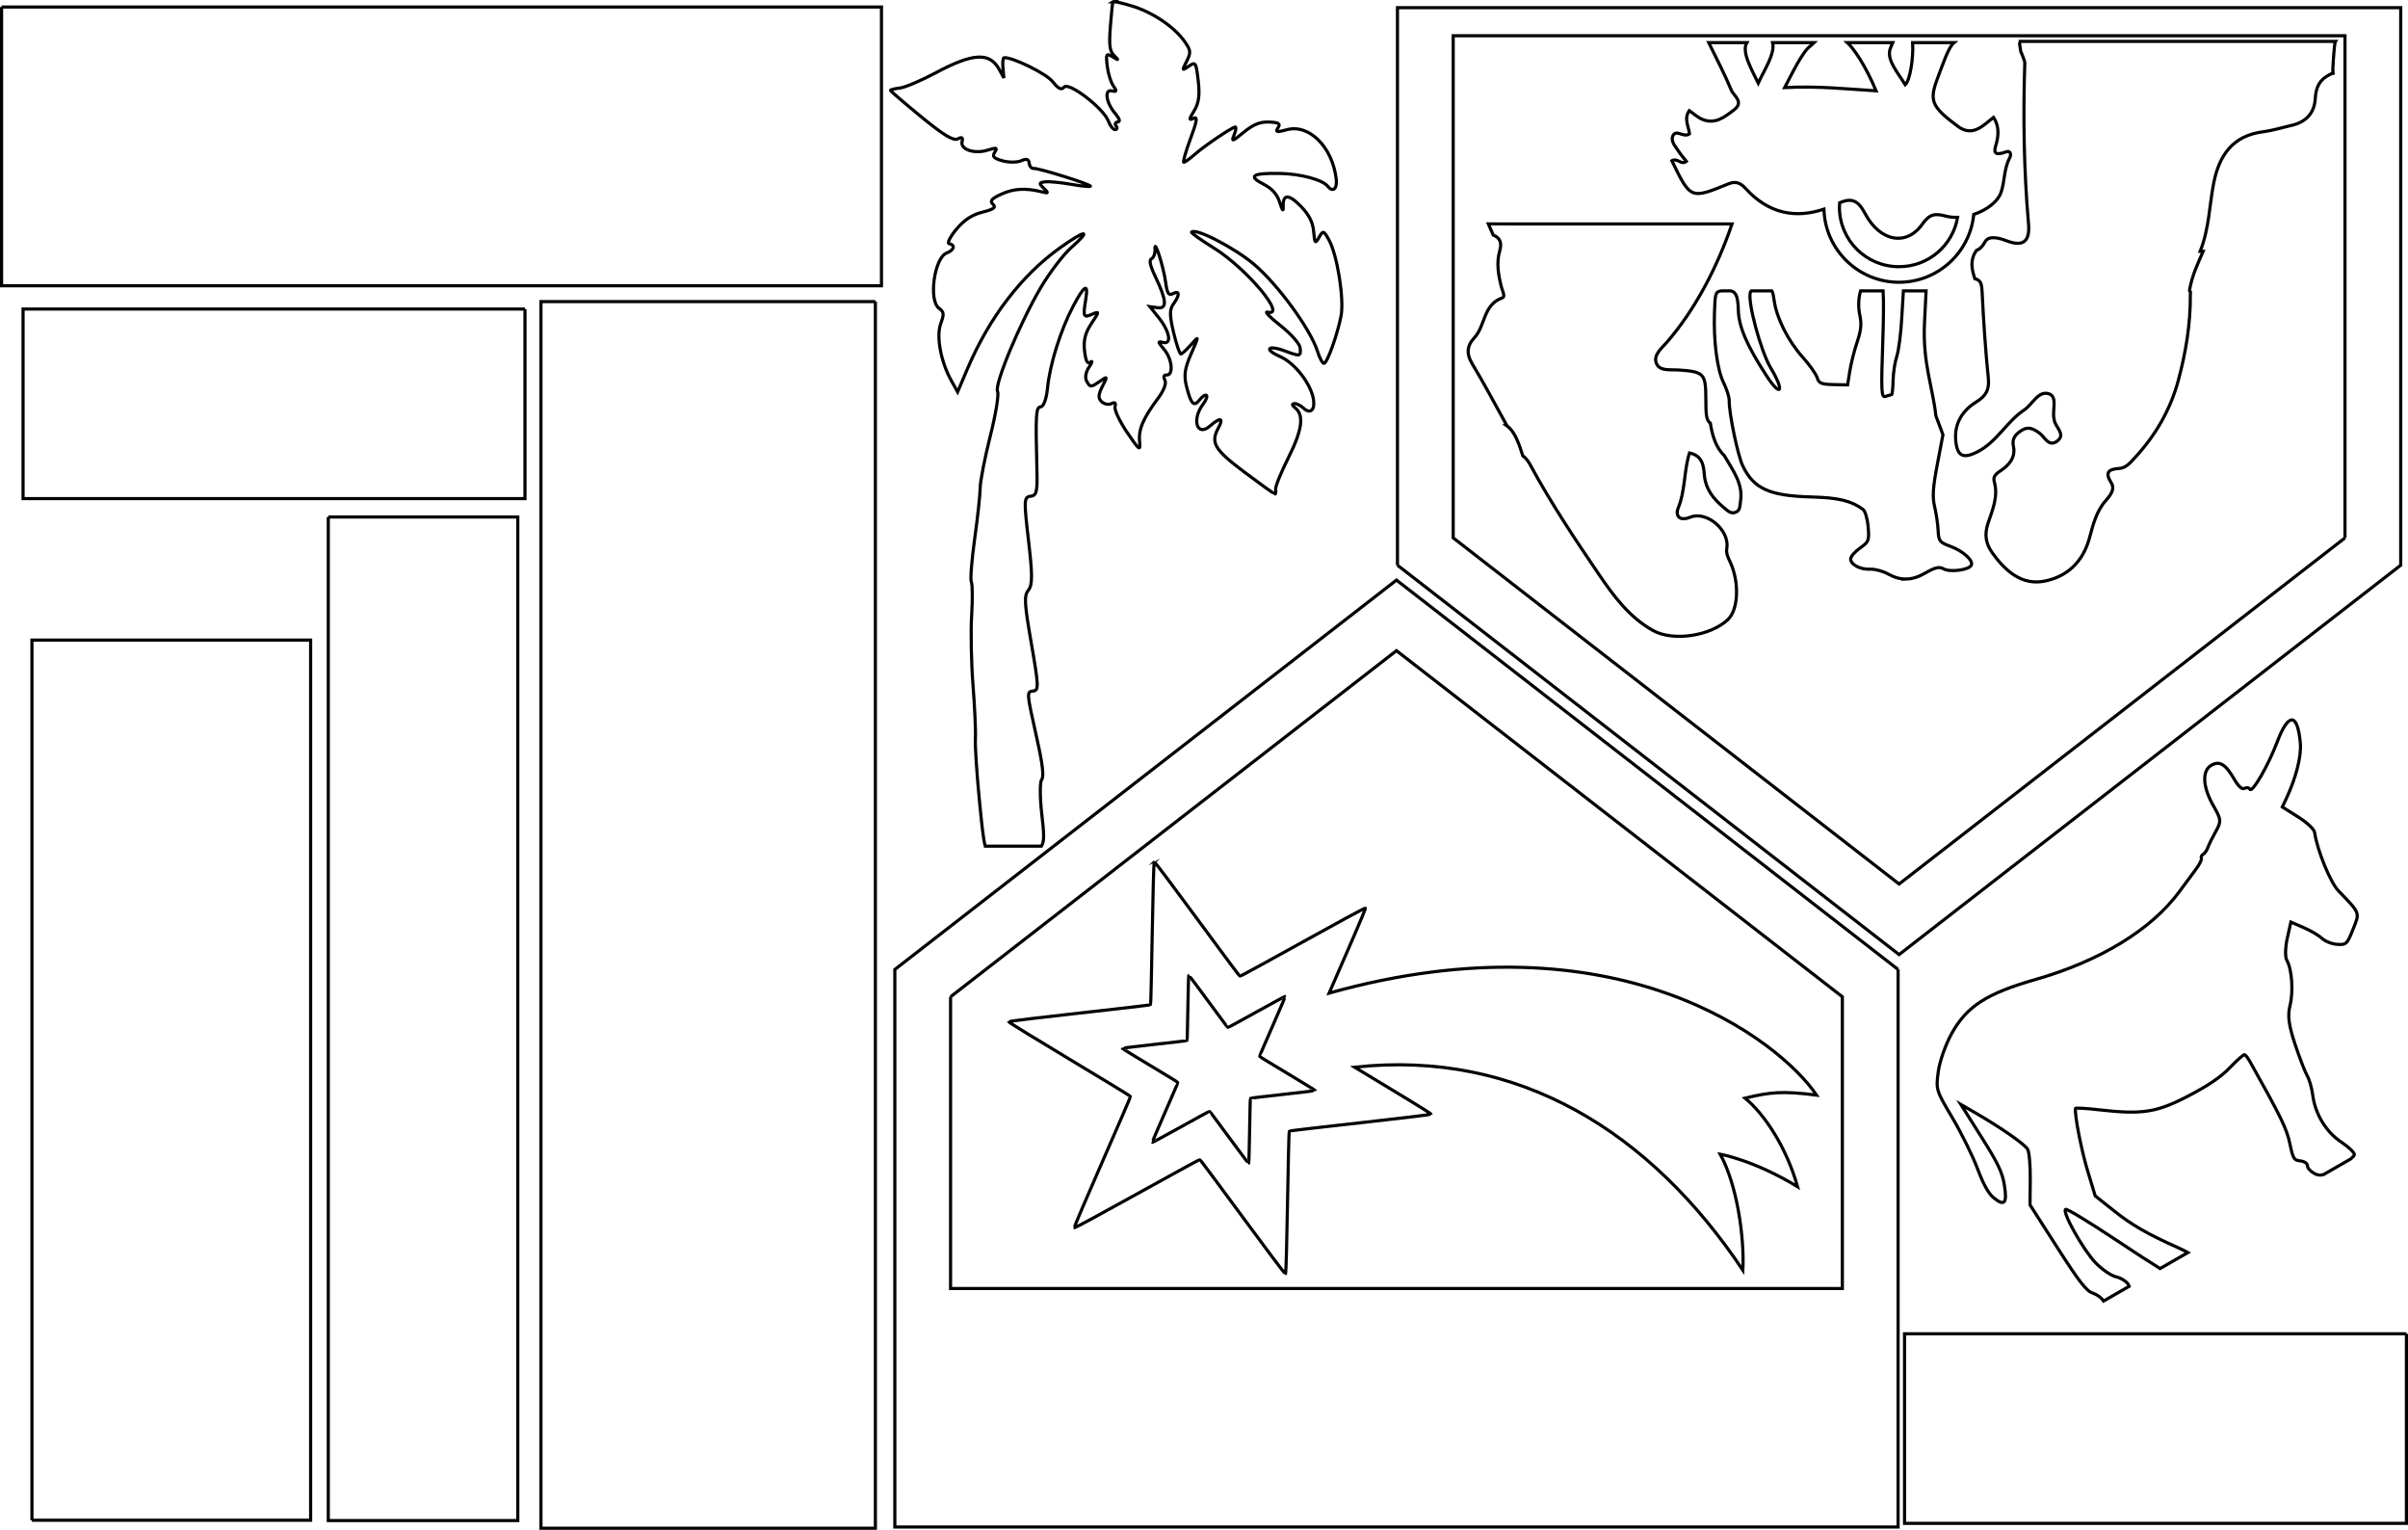 <?xml version="1.0" encoding="UTF-8" standalone="no"?>
<svg
   xmlns:dc="http://purl.org/dc/elements/1.1/"
   xmlns:cc="http://creativecommons.org/ns#"
   xmlns:rdf="http://www.w3.org/1999/02/22-rdf-syntax-ns#"
   xmlns:svg="http://www.w3.org/2000/svg"
   xmlns="http://www.w3.org/2000/svg"
   xmlns:sodipodi="http://sodipodi.sourceforge.net/DTD/sodipodi-0.dtd"
   xmlns:inkscape="http://www.inkscape.org/namespaces/inkscape"
   width="216.015mm"
   height="137.195mm"
   viewBox="0 0 216.015 137.195"
   id="svg5814"
   version="1.1"
   inkscape:version="0.91 r13725"
   sodipodi:docname="all-parts.svg">
  <defs
     id="defs7448">
    <clipPath
       id="clipPath8230"
       clipPathUnits="userSpaceOnUse">
      <path
         inkscape:connector-curvature="0"
         id="path8232"
         d="m 0,401.977 1335.807,0 L 1335.807,0 0,0 0,401.977 Z" />
    </clipPath>
    <clipPath
       id="clipPath8330"
       clipPathUnits="userSpaceOnUse">
      <path
         inkscape:connector-curvature="0"
         id="path8332"
         d="m 0,401.977 1335.807,0 L 1335.807,0 0,0 0,401.977 Z" />
    </clipPath>
    <clipPath
       id="clipPath8342"
       clipPathUnits="userSpaceOnUse">
      <path
         inkscape:connector-curvature="0"
         id="path8344"
         d="m 0,401.977 1335.807,0 L 1335.807,0 0,0 0,401.977 Z" />
    </clipPath>
    <clipPath
       id="clipPath8354"
       clipPathUnits="userSpaceOnUse">
      <path
         inkscape:connector-curvature="0"
         id="path8356"
         d="m 0,401.977 1335.807,0 L 1335.807,0 0,0 0,401.977 Z" />
    </clipPath>
    <clipPath
       id="clipPath8366"
       clipPathUnits="userSpaceOnUse">
      <path
         inkscape:connector-curvature="0"
         id="path8368"
         d="m 0,401.977 1335.807,0 L 1335.807,0 0,0 0,401.977 Z" />
    </clipPath>
  </defs>
  <sodipodi:namedview
     pagecolor="#ffffff"
     bordercolor="#666666"
     borderopacity="1"
     objecttolerance="10"
     gridtolerance="10"
     guidetolerance="10"
     inkscape:pageopacity="0"
     inkscape:pageshadow="2"
     inkscape:window-width="2560"
     inkscape:window-height="1376"
     id="namedview7446"
     showgrid="false"
     inkscape:zoom="0.84254276"
     inkscape:cx="211.87739"
     inkscape:cy="331.87974"
     inkscape:window-x="0"
     inkscape:window-y="64"
     inkscape:window-maximized="0"
     inkscape:current-layer="svg5814"
     inkscape:snap-bbox="true"
     inkscape:object-paths="true"
     inkscape:snap-intersection-paths="true"
     inkscape:object-nodes="true"
     inkscape:snap-smooth-nodes="true"
     inkscape:snap-global="false"
     fit-margin-top="0"
     fit-margin-left="0"
     fit-margin-right="0"
     fit-margin-bottom="0" />
  <title
     id="title5816">Exported SVG</title>
  <style
     id="style5818"><![CDATA[
polygon {
shape-rendering:crispEdges;
stroke-width:0.447;
}
.s1 {
stroke:#000000;
stroke-width:0.259;
stroke-linecap:round;
stroke-linejoin:round;
fill:none;
}
.s2 {
stroke:#19b219;
stroke-width:0.259;
stroke-linecap:round;
stroke-linejoin:round;
fill:none;
}
.s3 {
stroke:#7f4c00;
stroke-width:0.259;
stroke-linecap:round;
stroke-linejoin:round;
fill:none;
}
.s4 {
stroke:#00cc00;
stroke-width:0.259;
stroke-linecap:round;
stroke-linejoin:round;
fill:none;
}
.s5 {
stroke:#000000;
stroke-width:0.173;
stroke-linecap:round;
stroke-linejoin:round;
fill:none;
}
.s6 {
stroke:#ff19ff;
stroke-width:0.173;
stroke-linecap:round;
stroke-linejoin:round;
fill:none;
}
.s7 {
stroke:#ff0000;
stroke-width:0.259;
stroke-linecap:round;
stroke-linejoin:round;
fill:none;
}
.s8 {
stroke:#ffff00;
stroke-width:0.259;
stroke-linecap:round;
stroke-linejoin:round;
fill:none;
}
.s9 {
stroke:#001919;
stroke-width:0.173;
stroke-linecap:round;
stroke-linejoin:round;
fill:none;
}
.sa {
stroke:#006666;
stroke-width:0.173;
stroke-linecap:round;
stroke-linejoin:round;
fill:none;
}
.sb {
stroke:#00ffff;
stroke-width:0.173;
stroke-linecap:round;
stroke-linejoin:round;
fill:none;
}
.sc {
stroke:#ff0000;
stroke-width:1.382;
stroke-linecap:round;
stroke-linejoin:round;
fill:none;
}
.sd {
stroke:#191919;
stroke-width:0.173;
stroke-linecap:round;
stroke-linejoin:round;
fill:none;
}
.se {
stroke:#000000;
stroke-width:0.173;
stroke-linecap:round;
stroke-linejoin:round;
stroke-dasharray:2.592,2.592;
fill:none;
}
.sf {
stroke:#000000;
stroke-width:0.518;
stroke-linecap:round;
stroke-linejoin:round;
fill:none;
}
]]></style>
  <path
     d="M 170.273,86.945 125.273,52.024 80.273,86.945 l 0,50 90,0 0,-50 m -85,2.448 40,-31.04 40,31.04 0,26.162 -80,0 0,-26.162"
     class="s0"
     id="path5820"
     style="fill:none;stroke:#000000;stroke-width:0.282;stroke-miterlimit:4.429;stroke-dasharray:none"
     inkscape:connector-curvature="0" />
  <path
     d="m 29.45,46.366 0,90 17,0 0,-90 -17,0"
     class="s0"
     id="path5822"
     style="fill:none;stroke:#000000;stroke-width:0.282;stroke-miterlimit:4.429;stroke-dasharray:none"
     inkscape:connector-curvature="0" />
  <path
     d="m 2.866,136.337 25,0 0,-78.933 -25,0 0,3 0,75.933"
     class="s0"
     id="path5826"
     style="fill:none;stroke:#000000;stroke-width:0.282;stroke-miterlimit:4.429;stroke-dasharray:none"
     inkscape:connector-curvature="0" />
  <path
     d="m 125.362,50.688 45,34.921 45,-34.921 0,-50 -90,0 0,50 m 85,-2.449 -40,31.041 -40,-31.041 0,-45.034 80,0 0,45.034"
     class="s0"
     id="path5828"
     style="fill:none;stroke:#000000;stroke-width:0.282;stroke-miterlimit:4.429;stroke-dasharray:none"
     inkscape:connector-curvature="0" />
  <path
     d="m 78.528,27.046 -30,0 0,110.008 30,0 0,-110.008"
     class="s0"
     id="path5830"
     style="fill:none;stroke:#000000;stroke-width:0.282;stroke-miterlimit:4.429;stroke-dasharray:none"
     inkscape:connector-curvature="0" />
  <path
     d="m 47.094,27.716 -45.025,0 0,17 45.025,0 0,-17"
     class="s0"
     id="path5832"
     style="fill:none;stroke:#000000;stroke-width:0.282;stroke-miterlimit:4.429;stroke-dasharray:none"
     inkscape:connector-curvature="0" />
  <path
     inkscape:connector-curvature="0"
     style="opacity:0.3;fill:none;stroke:#ff00ff;stroke-width:0.282;stroke-miterlimit:4;stroke-dasharray:none"
     id="path8070"
     class="s0"
     d="m 344.569,18.162 -45,-34.921 -45,34.921 0,50 90,0 0,-50 m -85,2.449 40,-31.041 40,31.041 0,45.034 -80,0 0,-45.034" />
  <path
     sodipodi:type="star"
     style="opacity:1;fill:none;stroke:#ff00ff;stroke-width:0.723;stroke-linecap:round;stroke-linejoin:miter;stroke-miterlimit:4;stroke-dasharray:none;stroke-dashoffset:0"
     id="path8072"
     sodipodi:sides="6"
     sodipodi:cx="-438.42703"
     sodipodi:cy="187.76131"
     sodipodi:r1="19.407162"
     sodipodi:r2="8.4342642"
     sodipodi:arg1="1.8471145"
     sodipodi:arg2="2.3707132"
     inkscape:flatsided="false"
     inkscape:rounded="0.01"
     inkscape:randomized="0"
     d="m -443.722,206.432 c -0.123,-0.035 -0.666,-12.702 -0.755,-12.794 -0.089,-0.092 -12.736,-1.002 -12.767,-1.126 -0.031,-0.124 10.668,-6.928 10.703,-7.051 0.035,-0.123 -5.5,-11.53 -5.408,-11.62 0.092,-0.089 11.334,5.774 11.458,5.743 0.124,-0.031 7.236,-10.528 7.359,-10.493 0.123,0.035 0.666,12.702 0.755,12.794 0.089,0.092 12.736,1.002 12.767,1.126 0.031,0.124 -10.668,6.928 -10.703,7.051 -0.035,0.123 5.5,11.53 5.408,11.62 -0.092,0.089 -11.334,-5.774 -11.458,-5.743 -0.124,0.031 -7.236,10.528 -7.359,10.493 z"
     transform="matrix(-0.391,0,0,0.39,156.254,46.236)" />
  <path
     style="fill:none;fill-rule:evenodd;stroke:#ff00ff;stroke-width:0.282px;stroke-linecap:butt;stroke-linejoin:miter;stroke-opacity:1"
     d="m 331.549,116.961 c 10.217,-2.502 15.771,2.183 16.992,4.116 -1.21,-0.191 -1.621,-0.158 -2.514,0.026 0.635,0.554 1.383,1.717 1.744,3.159 -1.513,-0.986 -2.679,-1.224 -2.679,-1.224 0.562,1.098 0.759,2.952 0.665,4.084 -3.081,-4.936 -7.621,-7.984 -13.398,-7.54"
     id="path8074"
     inkscape:connector-curvature="0"
     sodipodi:nodetypes="ccccccc" />
  <g
     id="g6233"
     style="stroke:#ff00ff"
     transform="translate(383.829,-109.875)">
    <path
       sodipodi:nodetypes="ccscccccccccccccssc"
       inkscape:connector-curvature="0"
       id="path8038"
       transform="scale(0.282,0.282)"
       d="m -340.555,311.508 c -0.437,0.124 -2.359,45.008 -2.676,45.334 -0.316,0.326 -45.127,3.55 -45.238,3.99 -0.111,0.44 37.8,24.547 37.924,24.984 0.124,0.437 -19.488,40.857 -19.162,41.174 0.326,0.316 40.157,-20.461 40.598,-20.35 0.44,0.111 25.639,37.304 26.076,37.18 0.437,-0.124 2.359,-45.008 2.676,-45.334 0.316,-0.326 45.125,-3.55 45.236,-3.99 0.066,-0.262 -12.929,-8.65 -23.811,-15.695 52.356,-4.03 93.51,23.664 121.438,68.512 0.855,-10.283 -0.929,-27.133 -6.023,-37.107 0,0 10.572,2.159 24.283,11.121 -3.273,-13.098 -10.057,-23.672 -15.812,-28.701 8.092,-1.672 11.818,-1.971 22.783,-0.238 -11.065,-17.57 -61.412,-60.138 -154.018,-37.404 5.628,-11.847 12.599,-26.452 12.4,-26.645 -0.326,-0.316 -40.157,20.461 -40.598,20.35 -0.44,-0.111 -25.639,-37.304 -26.076,-37.18 z"
       style="opacity:1;fill:none;stroke:#ff00ff;stroke-width:1;stroke-linecap:round;stroke-linejoin:miter;stroke-miterlimit:4;stroke-dasharray:none;stroke-dashoffset:0" />
    <path
       transform="matrix(-0.456,0,0,0.456,-49.441,58.028)"
       d="m 85.523,125.256 c -0.123,-0.035 -0.666,-12.702 -0.755,-12.794 -0.089,-0.092 -12.736,-1.002 -12.767,-1.126 -0.031,-0.124 10.668,-6.928 10.703,-7.051 0.035,-0.123 -5.5,-11.53 -5.408,-11.62 0.092,-0.089 11.334,5.774 11.458,5.743 0.124,-0.031 7.236,-10.528 7.359,-10.493 0.123,0.035 0.666,12.702 0.755,12.794 0.089,0.092 12.736,1.002 12.767,1.126 0.031,0.124 -10.668,6.928 -10.703,7.051 -0.035,0.123 5.5,11.53 5.408,11.62 -0.092,0.089 -11.334,-5.774 -11.458,-5.743 -0.124,0.031 -7.236,10.528 -7.359,10.493 z"
       inkscape:randomized="0"
       inkscape:rounded="0.01"
       inkscape:flatsided="false"
       sodipodi:arg2="2.3707132"
       sodipodi:arg1="1.8471145"
       sodipodi:r2="8.4342642"
       sodipodi:r1="19.407162"
       sodipodi:cy="106.58516"
       sodipodi:cx="90.817451"
       sodipodi:sides="6"
       id="path8076"
       style="opacity:1;fill:none;stroke:#ff00ff;stroke-width:0.619;stroke-linecap:round;stroke-linejoin:miter;stroke-miterlimit:4;stroke-dasharray:none;stroke-dashoffset:0"
       sodipodi:type="star" />
  </g>
  <path
     style="fill:none;stroke:#ff00ff;stroke-width:0.176;stroke-linecap:butt;stroke-linejoin:miter;stroke-miterlimit:10;stroke-dasharray:none;stroke-opacity:1"
     d="m 301.172,43.684 c -3.652,0 -6.638,2.928 -6.734,6.557 -2.579,-0.865 -4.984,-0.395 -7.03,1.858 -0.462,0.509 -0.893,0.674 -1.533,0.412 -3.397,-1.39 -3.4,-1.385 -5.079,2.074 0.549,0.278 0.816,-0.431 1.304,-0.058 -0.23,0.293 -0.483,0.573 -0.686,0.886 -0.284,0.436 -0.764,0.932 -0.519,1.419 0.306,0.61 0.937,-0.222 1.483,0.162 -0.054,0.634 -0.533,1.351 -0.02,2.083 0.382,-0.263 0.733,-0.594 1.149,-0.773 1.159,-0.498 2.012,0.186 2.861,0.835 0.945,0.722 -0.03,1.256 -0.244,1.784 -0.474,1.172 -1.347,2.878 -2.021,4.251 l 3.419,0 c -0.517,-0.831 0.494,-2.522 1.024,-3.63 0.513,1.142 1.54,2.654 1.285,3.63 l 3.732,0 c -0.085,-0.085 -0.174,-0.169 -0.268,-0.248 -0.782,-0.496 -1.807,-2.72 -2.375,-3.781 2.947,0.152 5.5,-0.124 8.197,-0.293 -0.977,2.34 -2.043,3.836 -2.578,4.322 l 4.07,0 c -0.109,-0.238 -0.233,-0.555 -0.251,-0.625 -0.258,-0.995 0.7,-2.047 1.376,-3.15 0.434,0.41 0.744,2.393 0.661,3.775 l 3.712,0 c -0.488,-0.398 -0.953,-1.802 -1.482,-3.209 -0.75,-1.998 -0.556,-2.528 1.838,-4.304 1.315,-0.975 2.244,0.064 3.187,0.811 0.442,-0.663 0.464,-1.364 0.323,-2.068 -0.137,-0.677 -0.643,-1.545 0.792,-1.03 0.48,0.173 0.458,-0.312 0.347,-0.514 -0.532,-0.97 -0.444,-2.094 -0.771,-3.074 -0.298,-0.892 -1.315,-1.638 -2.464,-2.016 -0.33,-3.408 -3.211,-6.085 -6.704,-6.085 z m 0,1.396 c 2.645,0 4.825,1.907 5.258,4.425 -0.363,-0.011 -0.716,0.022 -1.04,0.109 -0.976,0.261 -1.467,0.215 -2.126,-0.72 -1.407,-1.995 -3.791,-1.585 -5.131,0.947 -0.645,1.219 -1.217,1.417 -2.285,0.977 -0.01,-0.131 -0.02,-0.263 -0.02,-0.396 0,-2.959 2.385,-5.342 5.344,-5.342 z"
     id="path8786"
     inkscape:connector-curvature="0" />
  <g
     transform="matrix(0.353,0,0,-0.353,-37.868,95.963)"
     id="g8981"
     style="stroke:#ff00ff">
    <g
       id="g8983"
       clip-path="url(#clipPath8354)"
       style="stroke:#ff00ff">
      <g
         id="g8985"
         transform="translate(1060.449,95.382)"
         style="stroke:#ff00ff">
        <path
           d="m -158.252,-8.543 c -3.765,11.104 -9.477,21.912 -16.542,30.05 -1.371,1.58 -3.64,3.332 -2.599,5.537 0.878,1.86 3.543,1.372 5.485,1.507 6.565,0.455 6.979,0.853 7.01,7.395 0.017,3.686 0.034,5.362 1.143,6.13 0.463,2.98 1.349,6.144 3.525,8.201 2.345,4.005 4.873,7.332 4.124,11.744 -0.164,0.965 0.003,2.1 -1.072,2.62 -1.279,0.618 -2.08,-0.242 -3.019,-1.011 -2.769,-2.268 -4.825,-4.805 -5.107,-8.615 -0.166,-2.25 -0.555,-4.726 -3.757,-5.372 -1.45,4.599 -1.021,9.528 -2.89,14.04 -0.671,1.619 0.064,3.489 3.123,2.266 4.159,-1.663 9.957,3.316 9.264,7.784 -0.24,1.551 0.331,2.491 0.866,3.653 2.347,5.092 2.073,12.004 -0.556,14.535 -4.384,4.224 -13.934,5.681 -19.057,2.836 -6.016,-3.342 -9.999,-8.735 -13.744,-14.236 -6.171,-9.067 -12.25,-18.211 -17.477,-27.867 -0.561,-1.036 -1.162,-1.78 -1.884,-2.293 -0.927,-2.806 -1.866,-6.044 -4.066,-7.634 l 0.04,0 c -3.174,-5.7 -5.832,-10.778 -8.796,-15.672 -1.538,-2.54 -1.446,-4.59 0.517,-6.698 2.808,-3.017 2.191,-8.381 7.05,-10.102 0.921,-0.326 0.075,-1.743 -0.167,-2.699 -0.775,-3.06 -1.35,-6.147 -0.433,-9.322 0.614,-2.125 -0.05,-3.312 -1.664,-3.951 l -1.244,-2.834 z"
           style="fill:none;stroke:#ff00ff;stroke-width:0.5;stroke-linecap:butt;stroke-linejoin:miter;stroke-miterlimit:10;stroke-dasharray:none;stroke-opacity:1"
           id="path8987"
           inkscape:connector-curvature="0"
           sodipodi:nodetypes="ccccccccccccccccccccccccccccccc" />
      </g>
    </g>
  </g>
  <g
     id="g8989"
     transform="matrix(0.353,0,0,-0.353,-29.578,95.654)"
     style="stroke:#ff00ff">
    <g
       clip-path="url(#clipPath8354)"
       id="g8991"
       style="stroke:#ff00ff">
      <g
         transform="translate(1060.449,95.382)"
         id="g8993"
         style="stroke:#ff00ff">
        <path
           inkscape:connector-curvature="0"
           id="path8995"
           style="fill:none;stroke:#ff00ff;stroke-width:0.5;stroke-linecap:butt;stroke-linejoin:miter;stroke-miterlimit:10;stroke-dasharray:none;stroke-opacity:1"
           d="M -1.247,-10.641 C -1.623,-10.094 -1.982,-2.62 -1.945,-2.51 c -0.462,0.107 -1.024,0.398 -1.684,0.834 -2.008,1.324 -2.608,3.257 -2.746,5.53 -0.231,3.828 -2.424,6.021 -6.086,6.857 -2.421,0.554 -4.816,1.305 -7.268,1.623 -7.636,0.992 -11.051,5.995 -12.435,12.888 -1.135,5.656 -1.12,11.517 -3.457,17.474 0.253,0 0.5,-10e-4 0.753,-10e-4 -1.406,3.181 -2.867,6.315 -3.448,9.799 -0.039,0.23 0.067,0.41 0.219,0.518 -0.012,0.226 -0.029,0.444 -0.028,0.694 0.055,7.363 -1.124,14.559 -3.025,21.669 -2.024,7.564 -5.822,14.085 -11.106,19.791 -1.12,1.21 -2.181,2.58 -4.033,2.7 -2.707,0.176 -3.592,1.049 -1.907,3.694 1.066,1.672 -0.559,3.481 -1.416,4.453 -2.522,2.861 -3.276,6.397 -4.217,9.741 -1.687,5.985 -5.725,9.589 -11.278,10.717 -5.841,1.186 -10.008,-2.555 -13.302,-7.107 -1.674,-2.313 -2.1,-4.638 -1.162,-7.493 1.119,-3.408 2.703,-6.829 1.611,-10.657 -0.316,-1.11 0.21,-1.857 1.46,-2.665 2.084,-1.349 4.061,-3.343 3.411,-6.327 -0.449,-2.056 0.652,-3.123 2.112,-4.053 1.698,-1.082 3.044,-0.349 4.52,0.715 1.324,0.955 2.291,3.589 4.421,2.073 2.154,-1.534 0.126,-3.225 -0.519,-4.799 -0.124,-0.303 -0.152,-0.645 -0.224,-0.97 -0.48,-2.167 0.998,-5.555 -1.306,-6.303 -2.684,-0.871 -4.136,2.694 -6.27,4.115 -4.45,2.964 -6.891,8.072 -11.84,10.614 -3.483,1.788 -5.124,1.304 -5.537,-2.679 -0.467,-4.509 1.706,-7.817 5.266,-10.014 2.499,-1.543 3.294,-3.152 2.996,-6.06 -0.748,-7.286 -1.211,-14.606 -1.574,-21.923 -0.094,-1.883 -0.311,-2.946 -1.843,-3.289 -0.853,-2.544 -1.249,-4.858 0.405,-7.177 0.795,-0.315 1.525,-0.934 2.137,-2.125 0.946,-1.839 3.753,-1.009 5.555,-0.319 4.477,1.713 5.907,-0.181 5.542,-4.337 -1.195,-13.613 -1.384,-27.25 -0.946,-40.896 0.01,-0.348 -0.478,-1.576 -0.851,-2.499 -0.308,-0.052 -0.378,-2.882 -0.685,-2.94 z"
           sodipodi:nodetypes="ccccccccccccccccccccccccccccccccccccccccccccc" />
      </g>
    </g>
  </g>
  <path
     sodipodi:nodetypes="csssssscscssscssscscsssssssssscssssscssssscscsssssssssscssccssscscsscsccc"
     inkscape:connector-curvature="0"
     id="path9026"
     d="m 327.373,65.421 c 0.149,-0.204 1.256,-2.349 2.46,-4.766 1.204,-2.418 2.298,-4.396 2.432,-4.396 0.4,0 0.446,3.913 0.065,5.475 -0.195,0.798 -0.631,1.709 -0.969,2.023 -0.337,0.314 -0.613,0.835 -0.613,1.156 0,0.494 0.208,0.584 1.341,0.584 1.054,0 1.341,-0.106 1.341,-0.498 0,-0.274 0.219,-0.74 0.486,-1.035 0.381,-0.421 0.533,-1.519 0.703,-5.09 l 0.217,-4.553 -1.15,-1.955 c -0.633,-1.075 -1.15,-2.189 -1.15,-2.475 0,-0.528 1.103,-2.866 2.451,-5.194 l 0.741,-1.28 -0.144,3.446 c -0.117,2.788 -0.047,3.701 0.366,4.782 0.588,1.539 0.942,1.671 1.387,0.516 0.226,-0.587 0.215,-1.45 -0.039,-3.043 -0.195,-1.223 -0.337,-3.512 -0.315,-5.087 0.04,-2.827 0.027,-2.88 -0.975,-4.184 -0.558,-0.726 -1.792,-1.787 -2.742,-2.357 -2.398,-1.439 -4.515,-1.545 -8.936,-0.448 -5.849,1.452 -11.255,1.306 -15.127,-0.409 -0.689,-0.305 -1.688,-0.741 -2.221,-0.968 -0.533,-0.227 -0.969,-0.514 -0.969,-0.638 0,-0.124 -0.14,-0.225 -0.311,-0.225 -0.171,0 -0.473,-0.142 -0.671,-0.316 -0.198,-0.174 -0.796,-0.574 -1.328,-0.89 -0.89,-0.527 -0.969,-0.697 -0.969,-2.083 0,-1.964 -0.66,-3.268 -1.656,-3.268 -0.859,0 -1.153,0.549 -1.158,2.161 -0.002,0.704 -0.144,1.118 -0.383,1.118 -0.209,0 -0.379,0.14 -0.379,0.311 0,0.418 -2.501,-1.028 -4.226,-2.444 -2.217,-1.82 -2.907,-1.396 -1.775,1.09 0.493,1.083 1.912,2.545 3.619,3.73 l 0.651,0.452 -0.782,1.472 c -0.43,0.809 -0.7,1.679 -0.599,1.932 0.596,1.499 1.019,4.602 0.765,5.617 -0.693,2.774 -0.717,2.625 0.566,3.64 1.138,0.902 1.234,0.925 1.914,0.48 0.394,-0.258 0.809,-0.774 0.922,-1.148 0.113,-0.373 0.541,-1.125 0.949,-1.67 l 0.743,-0.991 1.011,1.103 c 0.556,0.607 1.011,1.359 1.011,1.671 0,0.934 0.867,2.724 1.781,3.678 0.645,0.673 0.972,1.461 1.326,3.191 0.258,1.263 0.47,2.622 0.47,3.018 0,0.397 0.194,1.185 0.431,1.752 0.663,1.587 0.62,3.478 -0.112,4.937 -0.352,0.702 -0.56,1.406 -0.462,1.565 0.098,0.159 0.943,0.288 1.877,0.288 1.387,0 1.768,-0.111 2.079,-0.608 0.209,-0.334 0.295,-0.746 0.191,-0.914 -0.104,-0.168 0.044,-0.476 0.328,-0.684 0.482,-0.353 0.485,-0.477 0.044,-1.843 -0.417,-1.291 -0.495,-2.435 -0.555,-8.115 -0.004,-0.379 0.045,-0.742 0.108,-0.806 0.064,-0.064 0.831,0.094 1.706,0.351 1.125,0.33 2.438,0.432 4.489,0.35 3.233,-0.13 4.454,-0.6 7.609,-2.931 0.926,-0.684 1.717,-1.199 1.758,-1.143 0.38,0.523 1.407,3.533 1.835,5.379 l 0.533,2.298 -0.801,2.023 c -0.751,1.896 -1.563,3.29 -3.335,5.721 -0.407,0.559 -0.706,1.043 -0.663,1.076 0.042,0.033 0.631,0.145 1.309,0.249 0.83,0.127 1.32,0.068 1.503,-0.182 z"
     style="fill:none;stroke:#ff00ff;stroke-width:0.125;stroke-miterlimit:4;stroke-dasharray:none" />
  <path
     style="fill:none;stroke:#ff00ff;stroke-width:0.125;stroke-miterlimit:4;stroke-dasharray:none"
     d="m 284.897,65.999 c 0.168,-0.07 0.242,-1.998 0.2,-5.205 -0.059,-4.55 -0.021,-5.076 0.355,-4.932 0.232,0.089 0.471,0.162 0.533,0.162 0.061,0 0.111,0.571 0.111,1.268 0,0.697 0.13,1.687 0.289,2.199 0.159,0.512 0.325,2.071 0.37,3.464 0.044,1.393 0.094,2.63 0.111,2.748 0.016,0.119 0.48,0.179 1.03,0.133 l 1,-0.083 -0.091,-3.199 c -0.103,-3.606 0.856,-5.727 1.201,-8.34 l 0.667,-1.676 -0.45,-2.68 c -0.354,-2.106 -0.387,-2.917 -0.158,-3.789 0.161,-0.61 0.323,-1.571 0.361,-2.135 0.063,-0.933 0.164,-1.059 1.111,-1.383 1.193,-0.408 2.171,-1.269 1.913,-1.686 -0.262,-0.424 -1.895,-0.657 -2.466,-0.351 -0.383,0.205 -0.749,0.117 -1.561,-0.374 -1.249,-0.756 -2.232,-0.813 -3.406,-0.198 -0.469,0.246 -1.187,0.424 -1.595,0.395 -0.908,-0.064 -1.791,0.376 -1.791,0.892 0,0.21 0.37,0.656 0.823,0.99 0.77,0.569 0.814,0.692 0.682,1.915 -0.077,0.719 -0.297,1.417 -0.489,1.551 -1.087,0.758 -2.234,1.008 -4.672,1.019 -3.745,0.017 -5.179,0.631 -6.201,2.654 -0.465,0.92 -1.338,4.716 -1.338,5.816 0,0.311 -0.236,1.018 -0.525,1.573 -0.617,1.185 -1.005,3.725 -0.968,6.339 0.026,1.85 0.034,1.867 0.792,1.953 1.032,0.118 1.266,-0.188 1.346,-1.76 0.074,-1.455 0.849,-3.148 2.65,-5.792 1.358,-1.994 1.678,-1.376 0.365,0.706 -0.934,1.481 -2.25,6.015 -1.963,6.762 0.093,0.243 0.503,0.396 1.059,0.396 0.859,0 0.917,-0.059 1.086,-1.116 0.25,-1.565 1.324,-3.584 2.674,-5.027 0.632,-0.675 1.231,-1.488 1.332,-1.807 0.155,-0.489 0.384,-0.579 1.463,-0.579 l 1.279,0 0.171,1.247 c 0.094,0.686 0.366,1.868 0.605,2.625 0.328,1.04 0.373,1.633 0.183,2.418 -0.156,0.645 -0.157,1.419 -0.006,2.039 0.21,0.848 0.355,0.996 0.949,0.979 0.385,-0.012 0.821,-0.071 0.967,-0.133 z"
     id="path9028"
     inkscape:connector-curvature="0"
     sodipodi:nodetypes="cccsssccsccsccscsccccsscccscssscccscscscscccscccc" />
  <path
     sodipodi:nodetypes="ccsccscccsscsccccccssccccsscsscscsccsssscccscccssscccsccccccccscccssscsccccssscccccccscccscsssscssccssccsccccsscsccccsscccccccccccscccccssscccscsscssssscccc"
     inkscape:connector-curvature="0"
     id="path9030"
     d="m 298.5,132.962 c -0.328,-0.229 -0.349,-0.407 -0.307,-2.645 0.024,-1.32 0.092,-2.662 0.151,-2.983 0.058,-0.321 0.138,-1.453 0.178,-2.515 0.04,-1.062 0.182,-2.552 0.317,-3.311 0.135,-0.759 0.211,-1.47 0.168,-1.58 -0.043,-0.11 0.132,-1.012 0.388,-2.003 0.256,-0.991 0.497,-2.061 0.536,-2.378 0.039,-0.317 0.378,-1.392 0.754,-2.389 0.376,-0.997 0.639,-1.928 0.585,-2.069 -0.126,-0.327 1.415,-3.105 2.585,-4.664 0.495,-0.659 1.236,-1.435 1.645,-1.723 1.068,-0.751 0.783,-0.78 -0.52,-0.052 -1.956,1.091 -3.693,2.904 -4.999,5.218 l -0.581,1.03 -0.237,-0.58 c -0.385,-0.941 -0.465,-2.158 -0.18,-2.728 0.219,-0.437 0.219,-0.535 0.004,-0.736 -0.454,-0.423 0.056,-2.405 0.659,-2.562 0.371,-0.097 0.46,-0.33 0.165,-0.428 -0.1,-0.033 0.086,-0.319 0.414,-0.635 0.409,-0.396 0.819,-0.605 1.313,-0.671 0.557,-0.074 0.677,-0.146 0.535,-0.317 -0.14,-0.169 -0.034,-0.27 0.448,-0.429 0.609,-0.2 1.169,-0.168 1.905,0.11 0.309,0.117 0.321,0.099 0.109,-0.161 -0.209,-0.256 -0.196,-0.293 0.103,-0.293 0.188,0 0.722,0.114 1.187,0.254 0.465,0.14 0.87,0.229 0.901,0.198 0.071,-0.071 -2.332,-1.146 -2.562,-1.146 -0.095,0 -0.172,-0.122 -0.172,-0.272 0,-0.196 -0.1,-0.24 -0.361,-0.158 -0.198,0.063 -0.591,0.019 -0.872,-0.097 -0.406,-0.168 -0.471,-0.261 -0.314,-0.449 0.163,-0.195 0.105,-0.219 -0.324,-0.134 -0.637,0.127 -1.286,-0.18 -1.147,-0.542 0.072,-0.188 0.019,-0.229 -0.191,-0.148 -0.21,0.08 -0.648,-0.262 -1.584,-1.239 -0.712,-0.743 -1.294,-1.377 -1.294,-1.41 0,-0.033 0.202,-0.059 0.449,-0.059 0.247,0 1.035,-0.234 1.752,-0.52 1.859,-0.743 2.645,-0.696 2.995,0.178 l 0.172,0.429 0.011,-0.477 c 0.006,-0.262 0.053,-0.477 0.104,-0.477 0.384,0 1.892,0.978 2.143,1.389 0.224,0.368 0.364,0.457 0.5,0.321 0.244,-0.243 1.724,1.197 1.884,1.834 0.061,0.244 0.186,0.444 0.277,0.444 0.091,0 0.117,-0.078 0.058,-0.173 -0.059,-0.095 -0.016,-0.173 0.097,-0.173 0.136,0 0.11,-0.144 -0.077,-0.427 -0.367,-0.559 -0.377,-1.207 -0.016,-1.069 0.214,0.082 0.23,0.037 0.087,-0.23 -0.098,-0.182 -0.178,-0.619 -0.178,-0.971 0,-0.584 0.026,-0.619 0.304,-0.402 0.273,0.214 0.281,0.208 0.076,-0.053 -0.185,-0.236 -0.189,-0.499 -0.018,-1.388 0.116,-0.603 0.232,-1.122 0.257,-1.154 0.026,-0.032 0.425,0.109 0.887,0.312 0.935,0.412 1.866,1.225 2.257,1.97 0.23,0.438 0.227,0.536 -0.027,0.923 -0.276,0.421 -0.274,0.428 0.076,0.241 0.344,-0.183 0.36,-0.149 0.36,0.744 0,0.684 -0.097,1.059 -0.36,1.393 -0.289,0.367 -0.303,0.435 -0.072,0.346 0.221,-0.084 0.162,0.138 -0.251,0.955 -0.296,0.586 -0.491,1.065 -0.433,1.065 0.058,0 0.314,-0.146 0.568,-0.324 0.492,-0.346 1.859,-1.063 2.025,-1.063 0.055,0 0.014,0.161 -0.091,0.357 -0.178,0.331 -0.144,0.326 0.472,-0.07 0.488,-0.314 0.814,-0.403 1.233,-0.337 0.45,0.072 0.529,0.139 0.377,0.322 -0.156,0.187 -0.081,0.213 0.396,0.136 1.072,-0.174 2.043,1.052 2.046,2.584 0,0.475 -0.229,0.635 -0.434,0.302 -0.209,-0.337 -1.194,-0.731 -2.157,-0.862 -1.294,-0.176 -1.537,-0.057 -0.84,0.411 0.39,0.262 0.597,0.563 0.671,0.979 0.063,0.354 0.117,0.444 0.13,0.221 0.038,-0.631 0.322,-0.615 0.828,0.047 0.335,0.438 0.474,0.818 0.462,1.258 -0.016,0.576 0.004,0.602 0.221,0.304 0.227,-0.31 0.25,-0.301 0.447,0.176 0.308,0.745 0.396,2.881 0.15,3.653 -0.281,0.885 -0.899,2.139 -1.054,2.139 -0.068,0 -0.174,-0.27 -0.237,-0.6 -0.202,-1.073 -1.483,-3.361 -2.49,-4.446 -0.823,-0.887 -2.548,-2.053 -2.746,-1.856 -0.033,0.033 0.395,0.422 0.95,0.865 1.422,1.135 3.072,3.664 2.164,3.316 -0.156,-0.06 0.079,0.253 0.522,0.695 0.443,0.442 0.805,0.961 0.805,1.155 0,0.422 -0.044,0.427 -0.716,0.081 -0.784,-0.404 -1.006,-0.203 -0.261,0.236 0.662,0.39 1.313,1.492 1.321,2.236 0.005,0.49 -0.246,0.641 -0.519,0.312 -0.118,-0.142 -0.299,-0.258 -0.402,-0.258 -0.122,0 -0.115,0.072 0.021,0.208 0.384,0.383 0.207,1.083 -0.577,2.292 -0.428,0.66 -0.779,1.303 -0.779,1.431 0,0.127 -0.024,0.232 -0.054,0.232 -0.03,0 -0.616,-0.537 -1.304,-1.194 -1.291,-1.233 -1.442,-1.577 -0.98,-2.236 0.311,-0.443 0.145,-0.5 -0.383,-0.131 -0.67,0.468 -0.836,-0.397 -0.205,-1.067 0.378,-0.401 0.222,-0.584 -0.166,-0.196 -0.281,0.281 -0.398,0.119 -0.509,-0.702 -0.075,-0.558 0.004,-0.868 0.388,-1.532 0.478,-0.826 0.478,-0.829 0.054,-0.442 -0.235,0.215 -0.474,0.39 -0.53,0.39 -0.056,0 -0.157,-0.473 -0.224,-1.05 -0.098,-0.843 -0.067,-1.111 0.157,-1.358 0.35,-0.386 0.359,-0.608 0.018,-0.478 -0.202,0.077 -0.263,-0.045 -0.271,-0.545 -0.012,-0.761 -0.289,-2.204 -0.318,-1.657 -0.011,0.207 -0.107,0.405 -0.213,0.44 -0.135,0.045 -0.108,0.315 0.087,0.888 0.393,1.155 0.372,1.57 -0.072,1.454 l -0.353,-0.092 0.353,0.569 c 0.438,0.708 0.476,1.345 0.07,1.19 -0.254,-0.097 -0.253,-0.063 0.013,0.342 0.322,0.49 0.3,1.276 -0.033,1.21 -0.122,-0.024 -0.164,0.07 -0.103,0.228 0.063,0.163 -0.1,0.487 -0.415,0.822 -0.802,0.855 -1.092,1.364 -1.101,1.935 -0.008,0.481 -0.052,0.44 -0.533,-0.49 -0.289,-0.558 -0.48,-1.133 -0.424,-1.277 0.068,-0.178 0.02,-0.231 -0.149,-0.166 -0.138,0.053 -0.339,-0.011 -0.448,-0.143 -0.151,-0.182 -0.125,-0.349 0.111,-0.709 0.307,-0.468 0.307,-0.47 -0.064,-0.272 -0.482,0.257 -0.512,0.253 -0.642,-0.086 -0.062,-0.162 0.024,-0.437 0.199,-0.637 0.17,-0.193 0.211,-0.295 0.091,-0.225 -0.159,0.093 -0.217,-0.059 -0.217,-0.564 0,-0.497 0.131,-0.846 0.469,-1.247 0.443,-0.526 0.448,-0.55 0.087,-0.435 -0.429,0.136 -0.45,0.069 -0.221,-0.727 0.226,-0.786 0.019,-0.701 -0.633,0.262 -0.709,1.045 -1.4,2.61 -1.635,3.703 -0.109,0.506 -0.277,0.85 -0.416,0.85 -0.234,0 -0.282,0.274 -0.528,2.992 -0.091,1.002 -0.154,1.171 -0.44,1.171 -0.311,0 -0.334,0.144 -0.334,2.069 0,1.66 -0.055,2.123 -0.276,2.345 -0.238,0.237 -0.259,0.59 -0.152,2.527 0.112,2.016 0.095,2.252 -0.158,2.252 -0.335,0 -0.334,-0.013 -0.1,2.262 0.128,1.244 0.128,1.833 0,1.961 -0.101,0.1 -0.183,0.826 -0.183,1.612 0,1.281 -0.04,1.458 -0.386,1.7 -0.482,0.337 -1.681,0.351 -2.148,0.024 z"
     style="fill:none;stroke:#ff00ff;stroke-width:0.198;stroke-miterlimit:4;stroke-dasharray:none" />
  <path
     style="fill:none;stroke:#ff00ff;stroke-width:0.282"
     d="m 259.875,-7.469 c -0.027,8.53e-4 -0.044,0.006 -0.049,0.014 -0.042,0.065 -0.148,1.065 -0.235,2.223 -0.129,1.706 -0.065,2.198 0.338,2.601 0.446,0.446 0.432,0.459 -0.132,0.117 -0.575,-0.348 -0.617,-0.277 -0.489,0.82 0.077,0.661 0.325,1.464 0.55,1.785 0.331,0.471 0.308,0.558 -0.115,0.451 -0.715,-0.181 -0.554,1.033 0.265,2.004 0.415,0.493 0.496,0.757 0.239,0.786 -0.213,0.024 -0.278,0.18 -0.146,0.347 0.133,0.166 0.101,0.318 -0.072,0.338 -0.172,0.02 -0.452,-0.329 -0.622,-0.774 -0.443,-1.162 -3.563,-3.546 -3.973,-3.036 -0.229,0.285 -0.513,0.147 -1.019,-0.494 -0.566,-0.719 -3.638,-2.228 -4.366,-2.145 -0.097,0.011 -0.138,0.425 -0.092,0.918 l 0.083,0.898 -0.419,-0.768 c -0.854,-1.565 -2.355,-1.483 -5.716,0.314 -1.295,0.693 -2.738,1.303 -3.206,1.357 -0.468,0.054 -0.845,0.148 -0.838,0.209 0.007,0.061 1.249,1.126 2.76,2.367 1.988,1.632 2.893,2.181 3.274,1.984 0.38,-0.196 0.489,-0.131 0.394,0.237 -0.185,0.711 1.113,1.147 2.292,0.771 0.793,-0.253 0.908,-0.221 0.643,0.181 -0.256,0.388 -0.113,0.549 0.693,0.776 0.559,0.158 1.312,0.155 1.674,-0.006 0.475,-0.211 0.675,-0.15 0.718,0.218 0.033,0.281 0.207,0.493 0.386,0.473 0.435,-0.05 5.225,1.448 5.106,1.597 -0.051,0.064 -0.839,-0.016 -1.751,-0.177 -0.912,-0.161 -1.949,-0.26 -2.305,-0.219 -0.566,0.065 -0.582,0.136 -0.131,0.572 0.459,0.442 0.44,0.479 -0.171,0.326 -1.455,-0.362 -2.524,-0.301 -3.634,0.207 -0.878,0.402 -1.058,0.616 -0.755,0.902 0.307,0.291 0.095,0.451 -0.944,0.712 -0.923,0.231 -1.653,0.713 -2.342,1.545 -0.551,0.665 -0.84,1.242 -0.644,1.282 0.582,0.121 0.464,0.577 -0.218,0.839 -1.109,0.426 -1.642,4.258 -0.688,4.954 0.452,0.331 0.473,0.515 0.154,1.384 -0.415,1.132 0.004,3.401 0.939,5.084 l 0.576,1.037 0.876,-2.06 c 1.968,-4.627 4.864,-8.408 8.331,-10.88 2.311,-1.648 2.857,-1.656 0.997,-0.015 -0.713,0.63 -1.946,2.245 -2.741,3.591 -1.877,3.18 -4.188,8.731 -3.878,9.317 0.133,0.252 -0.162,2.057 -0.655,4.011 -0.493,1.954 -0.9,4.046 -0.905,4.65 -0.004,0.603 -0.227,2.665 -0.496,4.581 -0.268,1.917 -0.402,3.647 -0.297,3.845 0.105,0.198 0.117,1.549 0.028,3.003 -0.09,1.454 -0.034,4.282 0.124,6.285 0.158,2.003 0.254,4.146 0.213,4.761 -0.04,0.615 0.125,3.15 0.368,5.633 0.219,2.244 0.344,3.38 0.514,4.012 l 5.046,0 c 0.265,-0.432 0.239,-1.065 0.025,-2.898 -0.172,-1.476 -0.175,-2.857 -0.006,-3.067 0.215,-0.268 0.086,-1.373 -0.429,-3.682 -0.942,-4.222 -0.94,-4.196 -0.305,-4.269 0.48,-0.055 0.46,-0.502 -0.193,-4.262 -0.628,-3.615 -0.665,-4.281 -0.266,-4.778 0.372,-0.463 0.374,-1.346 0.011,-4.462 -0.422,-3.614 -0.409,-3.89 0.179,-3.957 0.542,-0.062 0.625,-0.392 0.577,-2.294 -0.129,-5.157 -0.097,-5.681 0.346,-5.732 0.264,-0.03 0.508,-0.712 0.604,-1.685 0.206,-2.103 1.172,-5.191 2.286,-7.307 1.027,-1.949 1.399,-2.154 1.143,-0.628 -0.26,1.545 -0.207,1.666 0.577,1.318 0.66,-0.293 0.656,-0.248 -0.07,0.836 -0.552,0.825 -0.725,1.509 -0.616,2.443 0.111,0.947 0.255,1.22 0.535,1.012 0.211,-0.157 0.156,0.042 -0.123,0.442 -0.288,0.413 -0.391,0.948 -0.237,1.239 0.322,0.609 0.379,0.61 1.236,0.022 0.659,-0.452 0.661,-0.448 0.181,0.497 -0.369,0.727 -0.383,1.047 -0.056,1.356 0.235,0.223 0.632,0.299 0.881,0.17 0.307,-0.159 0.41,-0.069 0.319,0.279 -0.073,0.282 0.415,1.32 1.084,2.305 1.115,1.642 1.208,1.709 1.118,0.804 -0.108,-1.075 0.329,-2.093 1.662,-3.871 0.522,-0.697 0.761,-1.34 0.606,-1.633 -0.15,-0.284 -0.09,-0.47 0.146,-0.451 0.646,0.053 0.515,-1.428 -0.202,-2.278 -0.593,-0.704 -0.604,-0.768 -0.1,-0.64 0.803,0.204 0.592,-0.985 -0.394,-2.219 l -0.793,-0.992 0.688,0.096 c 0.868,0.122 0.817,-0.661 -0.181,-2.745 -0.495,-1.034 -0.605,-1.535 -0.359,-1.648 0.194,-0.089 0.332,-0.482 0.308,-0.873 -0.065,-1.034 0.776,1.616 0.965,3.042 0.124,0.937 0.267,1.154 0.633,0.965 0.618,-0.319 0.65,0.099 0.071,0.901 -0.37,0.512 -0.37,1.022 0,2.584 0.254,1.07 0.549,1.936 0.655,1.924 0.106,-0.012 0.52,-0.394 0.919,-0.848 0.72,-0.818 0.72,-0.811 -0.005,0.842 -0.582,1.33 -0.664,1.929 -0.4,2.961 0.389,1.518 0.646,1.796 1.118,1.209 0.652,-0.813 0.987,-0.503 0.359,0.332 -1.049,1.395 -0.545,2.982 0.622,1.958 0.919,-0.807 1.247,-0.735 0.755,0.164 -0.732,1.337 -0.372,1.95 2.346,3.986 1.447,1.084 2.677,1.966 2.733,1.96 0.056,-0.006 0.079,-0.208 0.051,-0.447 -0.028,-0.239 0.495,-1.524 1.163,-2.855 1.223,-2.44 1.404,-3.793 0.593,-4.428 -0.287,-0.225 -0.317,-0.359 -0.086,-0.386 0.195,-0.022 0.564,0.156 0.819,0.397 0.591,0.558 1.032,0.222 0.916,-0.698 -0.177,-1.395 -1.653,-3.324 -2.993,-3.913 -1.509,-0.662 -1.13,-1.088 0.443,-0.499 1.349,0.505 1.431,0.486 1.339,-0.307 -0.042,-0.363 -0.843,-1.26 -1.779,-1.993 -0.936,-0.734 -1.45,-1.27 -1.141,-1.192 1.797,0.456 -1.883,-3.934 -4.828,-5.757 -1.149,-0.712 -2.044,-1.35 -1.989,-1.418 0.331,-0.413 3.856,1.403 5.61,2.89 2.145,1.818 5.074,5.837 5.692,7.808 0.19,0.606 0.451,1.09 0.58,1.075 0.293,-0.033 1.189,-2.522 1.529,-4.244 0.296,-1.503 -0.338,-5.495 -1.085,-6.827 -0.478,-0.854 -0.523,-0.866 -0.885,-0.234 -0.347,0.607 -0.391,0.562 -0.486,-0.523 -0.073,-0.829 -0.42,-1.511 -1.151,-2.262 -1.104,-1.134 -1.646,-1.103 -1.579,0.09 0.024,0.423 -0.098,0.264 -0.295,-0.386 -0.232,-0.765 -0.69,-1.286 -1.487,-1.693 -1.423,-0.727 -0.989,-1.003 1.503,-0.953 1.852,0.037 3.806,0.563 4.276,1.151 0.463,0.58 0.861,0.23 0.757,-0.661 -0.341,-2.876 -2.449,-4.967 -4.444,-4.409 -0.887,0.248 -1.035,0.216 -0.781,-0.169 0.248,-0.376 0.084,-0.486 -0.785,-0.523 -0.808,-0.035 -1.407,0.203 -2.263,0.899 -1.08,0.879 -1.144,0.896 -0.879,0.235 0.156,-0.391 0.2,-0.703 0.095,-0.69 -0.316,0.036 -2.748,1.679 -3.606,2.435 -0.442,0.39 -0.894,0.719 -1.004,0.731 -0.111,0.013 0.153,-0.929 0.586,-2.093 0.604,-1.623 0.667,-2.053 0.267,-1.847 -0.419,0.216 -0.406,0.086 0.061,-0.665 0.425,-0.683 0.526,-1.408 0.376,-2.693 -0.196,-1.678 -0.235,-1.738 -0.846,-1.32 -0.622,0.426 -0.627,0.414 -0.196,-0.436 0.397,-0.782 0.38,-0.966 -0.152,-1.739 -0.905,-1.314 -2.848,-2.639 -4.71,-3.21 -0.805,-0.247 -1.509,-0.414 -1.7,-0.408 z"
     id="path4178"
     inkscape:connector-curvature="0" />
  <g
     id="g6237"
     transform="matrix(0.999,-0.032,0.032,0.999,196.68,-13.525)"
     style="stroke-width:0.282;stroke-miterlimit:4.429;stroke-dasharray:none">
    <path
       style="opacity:1;fill:none;stroke:#000000;stroke-width:1;stroke-linecap:round;stroke-linejoin:miter;stroke-miterlimit:4.429;stroke-dasharray:none;stroke-dashoffset:0"
       d="m -340.555,311.508 c -0.437,0.124 -2.359,45.008 -2.676,45.334 -0.316,0.326 -45.127,3.55 -45.238,3.99 -0.111,0.44 37.8,24.547 37.924,24.984 0.124,0.437 -19.488,40.857 -19.162,41.174 0.326,0.316 40.157,-20.461 40.598,-20.35 0.44,0.111 25.639,37.304 26.076,37.18 0.437,-0.124 2.359,-45.008 2.676,-45.334 0.316,-0.326 45.125,-3.55 45.236,-3.99 0.066,-0.262 -12.929,-8.65 -23.811,-15.695 52.356,-4.03 93.51,23.664 121.438,68.512 0.855,-10.283 -0.929,-27.133 -6.023,-37.107 0,0 10.572,2.159 24.283,11.121 -3.273,-13.098 -10.057,-23.672 -15.812,-28.701 8.092,-1.672 11.818,-1.971 22.783,-0.238 -11.065,-17.57 -61.412,-60.138 -154.018,-37.404 5.628,-11.847 12.599,-26.452 12.4,-26.645 -0.326,-0.316 -40.157,20.461 -40.598,20.35 -0.44,-0.111 -25.639,-37.304 -26.076,-37.18 z"
       transform="scale(0.282,0.282)"
       id="path6239"
       inkscape:connector-curvature="0"
       sodipodi:nodetypes="ccscccccccccccccssc" />
    <path
       sodipodi:type="star"
       style="opacity:1;fill:none;stroke:#000000;stroke-width:0.619;stroke-linecap:round;stroke-linejoin:miter;stroke-miterlimit:4.429;stroke-dasharray:none;stroke-dashoffset:0"
       id="path6241"
       sodipodi:sides="6"
       sodipodi:cx="90.817451"
       sodipodi:cy="106.58516"
       sodipodi:r1="19.407162"
       sodipodi:r2="8.4342642"
       sodipodi:arg1="1.8471145"
       sodipodi:arg2="2.3707132"
       inkscape:flatsided="false"
       inkscape:rounded="0.01"
       inkscape:randomized="0"
       d="m 85.523,125.256 c -0.123,-0.035 -0.666,-12.702 -0.755,-12.794 -0.089,-0.092 -12.736,-1.002 -12.767,-1.126 -0.031,-0.124 10.668,-6.928 10.703,-7.051 0.035,-0.123 -5.5,-11.53 -5.408,-11.62 0.092,-0.089 11.334,5.774 11.458,5.743 0.124,-0.031 7.236,-10.528 7.359,-10.493 0.123,0.035 0.666,12.702 0.755,12.794 0.089,0.092 12.736,1.002 12.767,1.126 0.031,0.124 -10.668,6.928 -10.703,7.051 -0.035,0.123 5.5,11.53 5.408,11.62 -0.092,0.089 -11.334,-5.774 -11.458,-5.743 -0.124,0.031 -7.236,10.528 -7.359,10.493 z"
       transform="matrix(-0.456,0,0,0.456,-49.441,58.028)" />
  </g>
  <path
     id="path6243"
     d="m 99.892,0.141 c -0.027,8.5e-4 -0.044,0.006 -0.049,0.014 -0.042,0.065 -0.148,1.065 -0.235,2.223 -0.129,1.706 -0.065,2.198 0.338,2.601 0.446,0.446 0.432,0.459 -0.132,0.117 -0.575,-0.348 -0.617,-0.277 -0.489,0.82 0.077,0.661 0.325,1.464 0.55,1.785 0.331,0.471 0.308,0.558 -0.115,0.451 -0.715,-0.181 -0.554,1.033 0.265,2.004 0.415,0.493 0.496,0.757 0.239,0.786 -0.213,0.024 -0.278,0.18 -0.146,0.347 0.133,0.166 0.101,0.318 -0.072,0.338 -0.172,0.02 -0.452,-0.329 -0.622,-0.774 -0.443,-1.162 -3.563,-3.546 -3.973,-3.036 -0.229,0.285 -0.513,0.147 -1.019,-0.494 -0.566,-0.719 -3.638,-2.228 -4.366,-2.145 -0.097,0.011 -0.138,0.424 -0.092,0.918 l 0.083,0.898 -0.419,-0.768 c -0.854,-1.565 -2.355,-1.483 -5.716,0.314 -1.295,0.693 -2.738,1.303 -3.206,1.357 -0.468,0.053 -0.845,0.148 -0.838,0.209 0.007,0.061 1.249,1.126 2.76,2.367 1.988,1.632 2.893,2.181 3.274,1.984 0.38,-0.196 0.489,-0.131 0.394,0.237 -0.185,0.711 1.113,1.147 2.292,0.771 0.793,-0.253 0.908,-0.221 0.643,0.181 -0.256,0.388 -0.113,0.549 0.693,0.776 0.559,0.158 1.312,0.155 1.674,-0.006 0.475,-0.211 0.675,-0.15 0.718,0.218 0.033,0.281 0.207,0.493 0.386,0.473 0.435,-0.05 5.225,1.448 5.106,1.597 -0.051,0.064 -0.839,-0.016 -1.751,-0.177 -0.912,-0.161 -1.949,-0.26 -2.305,-0.219 -0.566,0.065 -0.582,0.136 -0.131,0.572 0.459,0.442 0.44,0.479 -0.171,0.326 -1.455,-0.362 -2.524,-0.301 -3.634,0.207 -0.878,0.402 -1.058,0.616 -0.755,0.902 0.307,0.291 0.095,0.451 -0.944,0.712 -0.923,0.231 -1.653,0.713 -2.342,1.544 -0.551,0.665 -0.84,1.242 -0.644,1.282 0.582,0.121 0.463,0.577 -0.218,0.839 -1.109,0.426 -1.642,4.258 -0.688,4.954 0.452,0.331 0.473,0.515 0.154,1.384 -0.415,1.132 0.004,3.401 0.939,5.084 l 0.576,1.037 0.876,-2.06 c 1.968,-4.627 4.864,-8.408 8.331,-10.88 2.311,-1.648 2.857,-1.656 0.997,-0.015 -0.713,0.63 -1.946,2.245 -2.741,3.591 -1.877,3.18 -4.188,8.731 -3.878,9.317 0.133,0.252 -0.162,2.057 -0.655,4.011 -0.493,1.954 -0.9,4.046 -0.905,4.649 -0.004,0.603 -0.227,2.665 -0.496,4.581 -0.268,1.917 -0.402,3.647 -0.297,3.845 0.105,0.198 0.117,1.549 0.028,3.003 -0.09,1.454 -0.034,4.282 0.124,6.285 0.158,2.003 0.254,4.146 0.213,4.761 -0.04,0.615 0.125,3.15 0.368,5.633 0.219,2.244 0.344,3.38 0.514,4.012 l 5.046,0 c 0.265,-0.432 0.239,-1.065 0.025,-2.898 -0.172,-1.476 -0.175,-2.857 -0.006,-3.067 0.215,-0.268 0.086,-1.373 -0.429,-3.682 -0.942,-4.222 -0.94,-4.196 -0.305,-4.269 0.48,-0.055 0.46,-0.502 -0.193,-4.262 -0.628,-3.615 -0.665,-4.281 -0.266,-4.778 0.372,-0.463 0.374,-1.346 0.01,-4.462 -0.422,-3.614 -0.409,-3.89 0.179,-3.957 0.542,-0.062 0.625,-0.392 0.577,-2.294 -0.129,-5.157 -0.097,-5.681 0.346,-5.732 0.264,-0.03 0.508,-0.712 0.604,-1.685 0.206,-2.103 1.172,-5.191 2.286,-7.307 1.027,-1.949 1.399,-2.154 1.143,-0.628 -0.26,1.545 -0.207,1.666 0.577,1.318 0.66,-0.293 0.656,-0.248 -0.069,0.836 -0.552,0.825 -0.725,1.509 -0.616,2.443 0.111,0.947 0.255,1.22 0.535,1.012 0.211,-0.157 0.156,0.042 -0.123,0.442 -0.288,0.413 -0.391,0.948 -0.237,1.239 0.322,0.609 0.379,0.61 1.236,0.022 0.659,-0.452 0.661,-0.448 0.181,0.497 -0.369,0.727 -0.383,1.047 -0.056,1.356 0.235,0.223 0.632,0.299 0.881,0.17 0.307,-0.159 0.41,-0.069 0.319,0.279 -0.073,0.282 0.415,1.32 1.084,2.305 1.115,1.642 1.208,1.709 1.118,0.804 -0.108,-1.075 0.329,-2.093 1.662,-3.871 0.522,-0.697 0.761,-1.34 0.606,-1.633 -0.15,-0.284 -0.09,-0.47 0.146,-0.451 0.646,0.053 0.515,-1.428 -0.202,-2.278 -0.593,-0.704 -0.604,-0.768 -0.1,-0.64 0.803,0.204 0.592,-0.985 -0.394,-2.219 l -0.793,-0.992 0.688,0.096 c 0.868,0.122 0.817,-0.661 -0.181,-2.744 -0.495,-1.034 -0.605,-1.535 -0.359,-1.648 0.194,-0.089 0.332,-0.482 0.308,-0.873 -0.065,-1.034 0.776,1.616 0.965,3.042 0.124,0.937 0.267,1.154 0.633,0.965 0.618,-0.319 0.65,0.099 0.071,0.901 -0.37,0.512 -0.37,1.022 0,2.584 0.254,1.07 0.549,1.936 0.655,1.924 0.106,-0.012 0.52,-0.394 0.919,-0.848 0.72,-0.818 0.72,-0.811 -0.005,0.842 -0.582,1.33 -0.664,1.929 -0.4,2.961 0.389,1.518 0.646,1.796 1.118,1.209 0.652,-0.813 0.987,-0.503 0.359,0.332 -1.049,1.395 -0.545,2.982 0.622,1.958 0.919,-0.807 1.247,-0.735 0.755,0.164 -0.732,1.337 -0.372,1.95 2.346,3.986 1.447,1.084 2.677,1.966 2.733,1.96 0.056,-0.006 0.079,-0.208 0.051,-0.447 -0.028,-0.239 0.495,-1.524 1.163,-2.855 1.223,-2.44 1.404,-3.793 0.593,-4.428 -0.287,-0.225 -0.317,-0.359 -0.086,-0.386 0.195,-0.022 0.564,0.156 0.819,0.397 0.591,0.558 1.032,0.222 0.916,-0.698 -0.177,-1.395 -1.653,-3.324 -2.993,-3.913 -1.509,-0.662 -1.13,-1.088 0.443,-0.499 1.349,0.505 1.431,0.486 1.339,-0.307 -0.042,-0.363 -0.843,-1.26 -1.779,-1.993 -0.936,-0.734 -1.45,-1.27 -1.141,-1.192 1.797,0.456 -1.883,-3.934 -4.828,-5.757 -1.149,-0.712 -2.044,-1.35 -1.989,-1.418 0.331,-0.413 3.856,1.403 5.61,2.89 2.145,1.818 5.074,5.837 5.692,7.808 0.19,0.606 0.451,1.09 0.58,1.075 0.293,-0.034 1.189,-2.522 1.529,-4.244 0.296,-1.503 -0.338,-5.495 -1.085,-6.827 -0.478,-0.854 -0.523,-0.866 -0.885,-0.234 -0.347,0.607 -0.391,0.562 -0.486,-0.523 -0.073,-0.829 -0.42,-1.511 -1.151,-2.262 -1.104,-1.134 -1.646,-1.103 -1.579,0.09 0.024,0.423 -0.098,0.264 -0.295,-0.386 -0.232,-0.765 -0.69,-1.286 -1.487,-1.693 -1.423,-0.727 -0.989,-1.003 1.503,-0.953 1.852,0.037 3.806,0.563 4.276,1.151 0.463,0.58 0.861,0.23 0.757,-0.661 -0.341,-2.876 -2.449,-4.967 -4.444,-4.409 -0.887,0.248 -1.035,0.216 -0.781,-0.169 0.248,-0.376 0.084,-0.486 -0.785,-0.523 -0.808,-0.035 -1.407,0.203 -2.263,0.899 -1.08,0.879 -1.144,0.896 -0.879,0.235 0.156,-0.391 0.2,-0.703 0.095,-0.69 -0.316,0.036 -2.748,1.679 -3.606,2.435 -0.442,0.39 -0.894,0.719 -1.004,0.731 -0.111,0.013 0.153,-0.929 0.586,-2.093 0.604,-1.623 0.667,-2.053 0.267,-1.847 -0.419,0.216 -0.406,0.086 0.061,-0.665 0.425,-0.683 0.526,-1.408 0.376,-2.693 -0.196,-1.678 -0.235,-1.738 -0.846,-1.32 -0.622,0.426 -0.627,0.414 -0.196,-0.436 0.397,-0.782 0.38,-0.966 -0.152,-1.739 -0.905,-1.314 -2.848,-2.639 -4.71,-3.21 -0.805,-0.247 -1.509,-0.414 -1.7,-0.408 z"
     style="fill:none;stroke:#000000;stroke-width:0.282;stroke-miterlimit:4.429;stroke-dasharray:none"
     inkscape:connector-curvature="0" />
  <g
     style="stroke:#000000;stroke-width:0.8;stroke-miterlimit:4.429;stroke-dasharray:none"
     transform="matrix(0.353,0,0,0.353,-164.391,-26.201)"
     id="g6245">
    <g
       style="stroke:#000000;stroke-width:0.8;stroke-miterlimit:4.429;stroke-dasharray:none"
       id="g6247"
       clip-path="url(#clipPath8354)">
      <g
         style="stroke:#000000;stroke-width:0.8;stroke-miterlimit:4.429;stroke-dasharray:none"
         id="g6249"
         transform="translate(1060.449,95.382)">
        <path
           sodipodi:nodetypes="ccccccccccccccccccccccccccccccccccccccccccccc"
           d="M -1.247,-10.641 C -1.623,-10.094 -1.982,-2.62 -1.945,-2.51 c -0.462,0.107 -1.024,0.398 -1.684,0.834 -2.008,1.324 -2.608,3.257 -2.746,5.53 -0.231,3.828 -2.424,6.021 -6.086,6.857 -2.421,0.554 -4.816,1.305 -7.268,1.623 -7.636,0.992 -11.051,5.995 -12.435,12.888 -1.135,5.656 -1.12,11.517 -3.457,17.474 0.253,0 0.5,-10e-4 0.753,-10e-4 -1.406,3.181 -2.867,6.315 -3.448,9.799 -0.039,0.23 0.067,0.41 0.219,0.518 -0.012,0.226 -0.029,0.444 -0.028,0.694 0.055,7.363 -1.124,14.559 -3.025,21.669 -2.024,7.564 -5.822,14.085 -11.106,19.791 -1.12,1.21 -2.181,2.58 -4.033,2.7 -2.707,0.176 -3.592,1.049 -1.907,3.694 1.066,1.672 -0.559,3.481 -1.416,4.453 -2.522,2.861 -3.276,6.397 -4.217,9.741 -1.687,5.985 -5.725,9.589 -11.278,10.717 -5.841,1.186 -10.008,-2.555 -13.302,-7.107 -1.674,-2.313 -2.1,-4.638 -1.162,-7.493 1.119,-3.408 2.703,-6.829 1.611,-10.657 -0.316,-1.11 0.21,-1.857 1.46,-2.665 2.084,-1.349 4.061,-3.343 3.411,-6.327 -0.449,-2.056 0.652,-3.123 2.112,-4.053 1.698,-1.082 3.044,-0.349 4.52,0.715 1.324,0.955 2.291,3.589 4.421,2.073 2.154,-1.534 0.126,-3.225 -0.519,-4.799 -0.124,-0.303 -0.152,-0.645 -0.224,-0.97 -0.48,-2.167 0.998,-5.555 -1.306,-6.303 -2.684,-0.871 -4.136,2.694 -6.27,4.115 -4.45,2.964 -6.891,8.072 -11.84,10.614 -3.483,1.788 -5.124,1.304 -5.537,-2.679 -0.467,-4.509 1.706,-7.817 5.266,-10.014 2.499,-1.543 3.294,-3.152 2.996,-6.06 -0.748,-7.286 -1.211,-14.606 -1.574,-21.923 -0.094,-1.883 -0.311,-2.946 -1.843,-3.289 -0.853,-2.544 -1.249,-4.858 0.405,-7.177 0.795,-0.315 1.525,-0.934 2.137,-2.125 0.946,-1.839 3.753,-1.009 5.555,-0.319 4.477,1.713 5.907,-0.181 5.542,-4.337 -1.195,-13.613 -1.384,-27.25 -0.946,-40.896 0.01,-0.348 -0.478,-1.576 -0.851,-2.499 -0.308,-0.052 -0.378,-2.882 -0.685,-2.94 z"
           style="fill:none;stroke:#000000;stroke-width:0.8;stroke-linecap:butt;stroke-linejoin:miter;stroke-miterlimit:4.429;stroke-dasharray:none;stroke-opacity:1"
           id="path6251"
           inkscape:connector-curvature="0" />
      </g>
    </g>
  </g>
  <path
     inkscape:connector-curvature="0"
     id="path6253"
     d="m 170.354,25.314 c -3.652,0 -6.638,-2.928 -6.734,-6.557 -2.579,0.865 -4.984,0.395 -7.03,-1.858 -0.462,-0.509 -0.893,-0.674 -1.533,-0.412 -3.397,1.39 -3.4,1.385 -5.079,-2.074 0.549,-0.278 0.816,0.431 1.304,0.058 -0.23,-0.293 -0.483,-0.573 -0.686,-0.886 -0.284,-0.436 -0.764,-0.932 -0.519,-1.419 0.306,-0.61 0.937,0.222 1.483,-0.162 -0.054,-0.634 -0.533,-1.351 -0.02,-2.083 0.382,0.263 0.733,0.594 1.149,0.773 1.159,0.498 2.012,-0.186 2.861,-0.835 0.945,-0.722 -0.03,-1.256 -0.244,-1.784 -0.474,-1.172 -1.347,-2.878 -2.021,-4.251 l 3.419,0 c -0.517,0.831 0.494,2.522 1.024,3.63 0.513,-1.142 1.54,-2.654 1.285,-3.63 l 3.732,0 c -0.085,0.085 -0.174,0.169 -0.268,0.248 -0.782,0.496 -1.807,2.72 -2.375,3.781 2.947,-0.152 5.5,0.124 8.197,0.293 -0.977,-2.34 -2.043,-3.836 -2.578,-4.322 l 4.07,0 c -0.109,0.238 -0.233,0.555 -0.251,0.625 -0.258,0.995 0.7,2.047 1.376,3.15 0.434,-0.41 0.744,-2.393 0.661,-3.775 l 3.712,0 c -0.488,0.398 -0.953,1.802 -1.482,3.209 -0.75,1.998 -0.556,2.528 1.838,4.304 1.315,0.975 2.244,-0.064 3.187,-0.811 0.442,0.663 0.464,1.364 0.323,2.068 -0.137,0.677 -0.643,1.545 0.792,1.03 0.48,-0.173 0.458,0.312 0.347,0.514 -0.532,0.97 -0.444,2.094 -0.771,3.074 -0.298,0.892 -1.315,1.638 -2.464,2.016 -0.33,3.408 -3.211,6.085 -6.704,6.085 z m 0,-1.396 c 2.645,0 4.825,-1.907 5.258,-4.425 -0.363,0.011 -0.716,-0.022 -1.04,-0.109 -0.976,-0.261 -1.467,-0.215 -2.126,0.72 -1.407,1.995 -3.791,1.585 -5.131,-0.947 -0.645,-1.219 -1.217,-1.417 -2.285,-0.977 -0.01,0.131 -0.02,0.263 -0.02,0.396 0,2.959 2.385,5.342 5.344,5.342 z"
     style="fill:none;stroke:#000000;stroke-width:0.282;stroke-linecap:butt;stroke-linejoin:miter;stroke-miterlimit:4.429;stroke-dasharray:none;stroke-opacity:1" />
  <path
     style="fill:none;stroke:#000000;stroke-width:0.282;stroke-miterlimit:4.429;stroke-dasharray:none"
     d="m 171.038,51.931 c 0.549,-0.02 1.112,-0.212 1.744,-0.576 0.822,-0.474 1.19,-0.554 1.568,-0.341 0.564,0.318 2.202,0.12 2.473,-0.298 0.266,-0.411 -0.692,-1.293 -1.876,-1.726 -0.94,-0.344 -1.039,-0.472 -1.082,-1.406 -0.026,-0.565 -0.168,-1.529 -0.315,-2.142 -0.211,-0.876 -0.159,-1.687 0.239,-3.785 l 0.507,-2.67 -0.632,-1.69 c -0.289,-2.62 -1.203,-4.761 -1.022,-8.364 l 0.142,-2.848 -2.037,0 c -0.031,0.412 -0.085,1.278 -0.145,2.404 -0.074,1.392 -0.274,2.946 -0.444,3.455 -0.17,0.509 -0.321,1.495 -0.336,2.192 -0.015,0.697 -0.077,1.267 -0.138,1.266 -0.061,-10e-4 -0.303,0.066 -0.536,0.15 -0.379,0.136 -0.406,-0.39 -0.249,-4.938 0.074,-2.145 0.082,-3.701 0.03,-4.529 l -2.019,0 c -0.012,0.042 -0.024,0.079 -0.036,0.125 -0.165,0.617 -0.18,1.39 -0.037,2.039 0.173,0.788 0.116,1.381 -0.234,2.414 -0.255,0.753 -0.553,1.928 -0.661,2.612 l -0.198,1.244 -1.278,-0.028 c -1.078,-0.023 -1.305,-0.118 -1.45,-0.61 -0.094,-0.321 -0.676,-1.147 -1.293,-1.836 -1.319,-1.472 -2.35,-3.513 -2.566,-5.083 -0.062,-0.45 -0.112,-0.714 -0.21,-0.877 l -1.842,0 c -0.033,0.034 -0.061,0.071 -0.077,0.111 -0.303,0.741 0.916,5.302 1.818,6.803 1.268,2.109 0.935,2.72 -0.38,0.697 -1.744,-2.682 -2.482,-4.39 -2.525,-5.847 -0.035,-1.163 -0.169,-1.635 -0.654,-1.764 l -0.875,0 c -0.538,0.073 -0.554,0.267 -0.612,1.912 -0.093,2.613 0.24,5.16 0.832,6.358 0.277,0.56 0.498,1.273 0.491,1.584 -0.024,1.1 0.769,4.914 1.214,5.843 0.979,2.045 2.399,2.689 6.143,2.786 2.437,0.063 3.579,0.338 4.649,1.118 0.189,0.138 0.394,0.841 0.456,1.561 0.105,1.226 0.059,1.348 -0.723,1.9 -0.459,0.325 -0.84,0.762 -0.844,0.972 -0.011,0.516 0.863,0.975 1.772,0.93 0.408,-0.02 1.122,0.173 1.586,0.429 0.58,0.32 1.117,0.471 1.666,0.451 z"
     id="path6255"
     inkscape:connector-curvature="0" />
  <path
     style="fill:none;stroke:#000000;stroke-width:0.282;stroke-miterlimit:4.429;stroke-dasharray:none"
     d="m 198.377,68.626 c -0.863,0.496 -0.786,1.955 0.193,3.658 0.691,1.202 0.707,1.389 0.199,2.289 -0.304,0.539 -0.623,1.184 -0.708,1.433 -0.085,0.249 -0.276,0.523 -0.424,0.608 -0.148,0.085 -0.218,0.243 -0.157,0.35 0.062,0.107 -0.173,0.574 -0.521,1.036 -0.349,0.462 -0.998,1.338 -1.443,1.946 -2.502,3.417 -7.116,6.238 -12.91,7.894 -4.379,1.252 -6.162,2.399 -7.524,4.842 -0.539,0.967 -1.081,2.502 -1.203,3.41 -0.219,1.63 -0.203,1.682 1.24,4.113 0.804,1.354 1.822,3.409 2.262,4.567 0.573,1.508 0.993,2.262 1.482,2.658 0.961,0.779 1.203,0.488 0.946,-1.139 -0.181,-1.142 -0.576,-1.969 -2.066,-4.327 l -1.842,-2.916 1.28,0.74 c 2.329,1.347 4.45,2.823 4.713,3.281 0.143,0.248 0.249,1.472 0.236,2.719 l -0.023,2.268 2.457,3.839 c 1.927,3.011 2.606,3.887 3.146,4.062 0.379,0.123 0.801,0.418 0.937,0.655 0.016,0.028 0.034,0.049 0.051,0.071 l 2.306,-1.325 c -0.018,-0.049 -0.043,-0.101 -0.075,-0.157 -0.16,-0.279 -0.659,-0.592 -1.108,-0.696 -0.449,-0.104 -1.281,-0.676 -1.848,-1.271 -1.109,-1.164 -3.02,-4.579 -2.673,-4.778 0.116,-0.067 2.051,1.102 4.299,2.598 1.866,1.241 3.516,2.31 4.177,2.711 l 2.496,-1.435 c -0.202,-0.115 -0.508,-0.268 -0.872,-0.431 -2.748,-1.225 -4.147,-2.029 -5.743,-3.298 l -1.703,-1.355 -0.683,-2.257 c -0.549,-1.814 -1.159,-4.935 -1.09,-5.578 0.007,-0.068 0.95,-0.017 2.094,0.115 3.896,0.448 5.19,0.247 8.057,-1.251 1.819,-0.951 2.906,-1.694 3.717,-2.54 0.631,-0.658 1.218,-1.178 1.305,-1.154 0.087,0.024 0.31,0.314 0.495,0.645 2.779,4.954 3.281,5.985 3.563,7.312 0.299,1.404 0.363,1.51 0.957,1.575 0.35,0.039 0.632,0.232 0.625,0.43 -0.006,0.198 0.273,0.511 0.621,0.697 0.264,0.141 0.495,0.183 0.817,0.101 l 2.452,-1.409 c 0.195,-0.169 0.317,-0.308 0.32,-0.386 0.006,-0.186 -0.525,-0.693 -1.18,-1.127 -1.362,-0.9 -2.341,-2.518 -2.557,-4.224 -0.077,-0.61 -0.302,-1.39 -0.5,-1.734 -0.198,-0.344 -0.692,-1.627 -1.097,-2.851 -0.556,-1.676 -0.665,-2.522 -0.441,-3.427 0.317,-1.283 0.176,-3.267 -0.29,-4.076 -0.156,-0.271 -0.136,-1.15 0.043,-1.953 l 0.326,-1.46 1.138,0.489 c 0.626,0.269 1.371,0.707 1.655,0.974 0.284,0.267 0.901,0.508 1.371,0.535 0.812,0.047 0.883,-0.021 1.42,-1.37 0.606,-1.52 0.66,-1.379 -1.323,-3.438 -0.726,-0.754 -1.906,-3.655 -2.136,-5.251 -0.039,-0.27 -0.706,-0.889 -1.482,-1.376 l -1.412,-0.886 0.339,-0.716 c 0.89,-1.878 1.39,-3.853 1.278,-5.037 -0.257,-2.72 -1.067,-2.743 -2.082,-0.061 -0.79,2.087 -2.237,4.587 -2.445,4.225 -0.085,-0.148 -0.303,-0.184 -0.484,-0.081 -0.207,0.119 -0.536,-0.168 -0.889,-0.778 -0.807,-1.394 -1.336,-1.724 -2.081,-1.296 z"
     id="path6257"
     inkscape:connector-curvature="0" />
  <g
     style="stroke:#000000;stroke-width:0.8;stroke-miterlimit:4.429;stroke-dasharray:none"
     id="g6261"
     transform="matrix(0.353,0,0,0.353,-163.102,-10.571)">
    <g
       style="stroke:#000000;stroke-width:0.8;stroke-miterlimit:4.429;stroke-dasharray:none"
       clip-path="url(#clipPath8354)"
       id="g6263">
      <g
         style="stroke:#000000;stroke-width:0.8;stroke-miterlimit:4.429;stroke-dasharray:none"
         transform="translate(1060.449,95.382)"
         id="g6265">
        <path
           sodipodi:nodetypes="ccccccccccccccccccccccccccccccc"
           inkscape:connector-curvature="0"
           id="path6267"
           style="fill:none;stroke:#000000;stroke-width:0.8;stroke-linecap:butt;stroke-linejoin:miter;stroke-miterlimit:4.429;stroke-dasharray:none;stroke-opacity:1"
           d="m -158.252,-8.543 c -3.765,11.104 -9.477,21.912 -16.542,30.05 -1.371,1.58 -3.64,3.332 -2.599,5.537 0.878,1.86 3.543,1.372 5.485,1.507 6.565,0.455 6.979,0.853 7.01,7.395 0.017,3.686 0.034,5.362 1.143,6.13 0.463,2.98 1.349,6.144 3.525,8.201 2.345,4.005 4.873,7.332 4.124,11.744 -0.164,0.965 0.003,2.1 -1.072,2.62 -1.279,0.618 -2.08,-0.242 -3.019,-1.011 -2.769,-2.268 -4.825,-4.805 -5.107,-8.615 -0.166,-2.25 -0.555,-4.726 -3.757,-5.372 -1.45,4.599 -1.021,9.528 -2.89,14.04 -0.671,1.619 0.064,3.489 3.123,2.266 4.159,-1.663 9.957,3.316 9.264,7.784 -0.24,1.551 0.331,2.491 0.866,3.653 2.347,5.092 2.073,12.004 -0.556,14.535 -4.384,4.224 -13.934,5.681 -19.057,2.836 -6.016,-3.342 -9.999,-8.735 -13.744,-14.236 -6.171,-9.067 -12.25,-18.211 -17.477,-27.867 -0.561,-1.036 -1.162,-1.78 -1.884,-2.293 -0.927,-2.806 -1.866,-6.044 -4.066,-7.634 l 0.04,0 c -3.174,-5.7 -5.832,-10.778 -8.796,-15.672 -1.538,-2.54 -1.446,-4.59 0.517,-6.698 2.808,-3.017 2.191,-8.381 7.05,-10.102 0.921,-0.326 0.075,-1.743 -0.167,-2.699 -0.775,-3.06 -1.35,-6.147 -0.433,-9.322 0.614,-2.125 -0.05,-3.312 -1.664,-3.951 l -1.244,-2.834 z" />
      </g>
    </g>
  </g>
  <path
     inkscape:connector-curvature="0"
     style="fill:none;stroke:#000000;stroke-width:0.282;stroke-miterlimit:4.429;stroke-dasharray:none"
     id="path6389"
     class="s0"
     d="m 215.874,119.616 -45.025,0 0,17 45.025,0 0,-17" />
  <path
     inkscape:connector-curvature="0"
     style="fill:none;stroke:#000000;stroke-width:0.282;stroke-miterlimit:4.429;stroke-dasharray:none"
     id="path4186"
     class="s0"
     d="m 0.141,0.629 0,25 78.933,0 0,-25 -3,0 -75.933,0" />
</svg>
